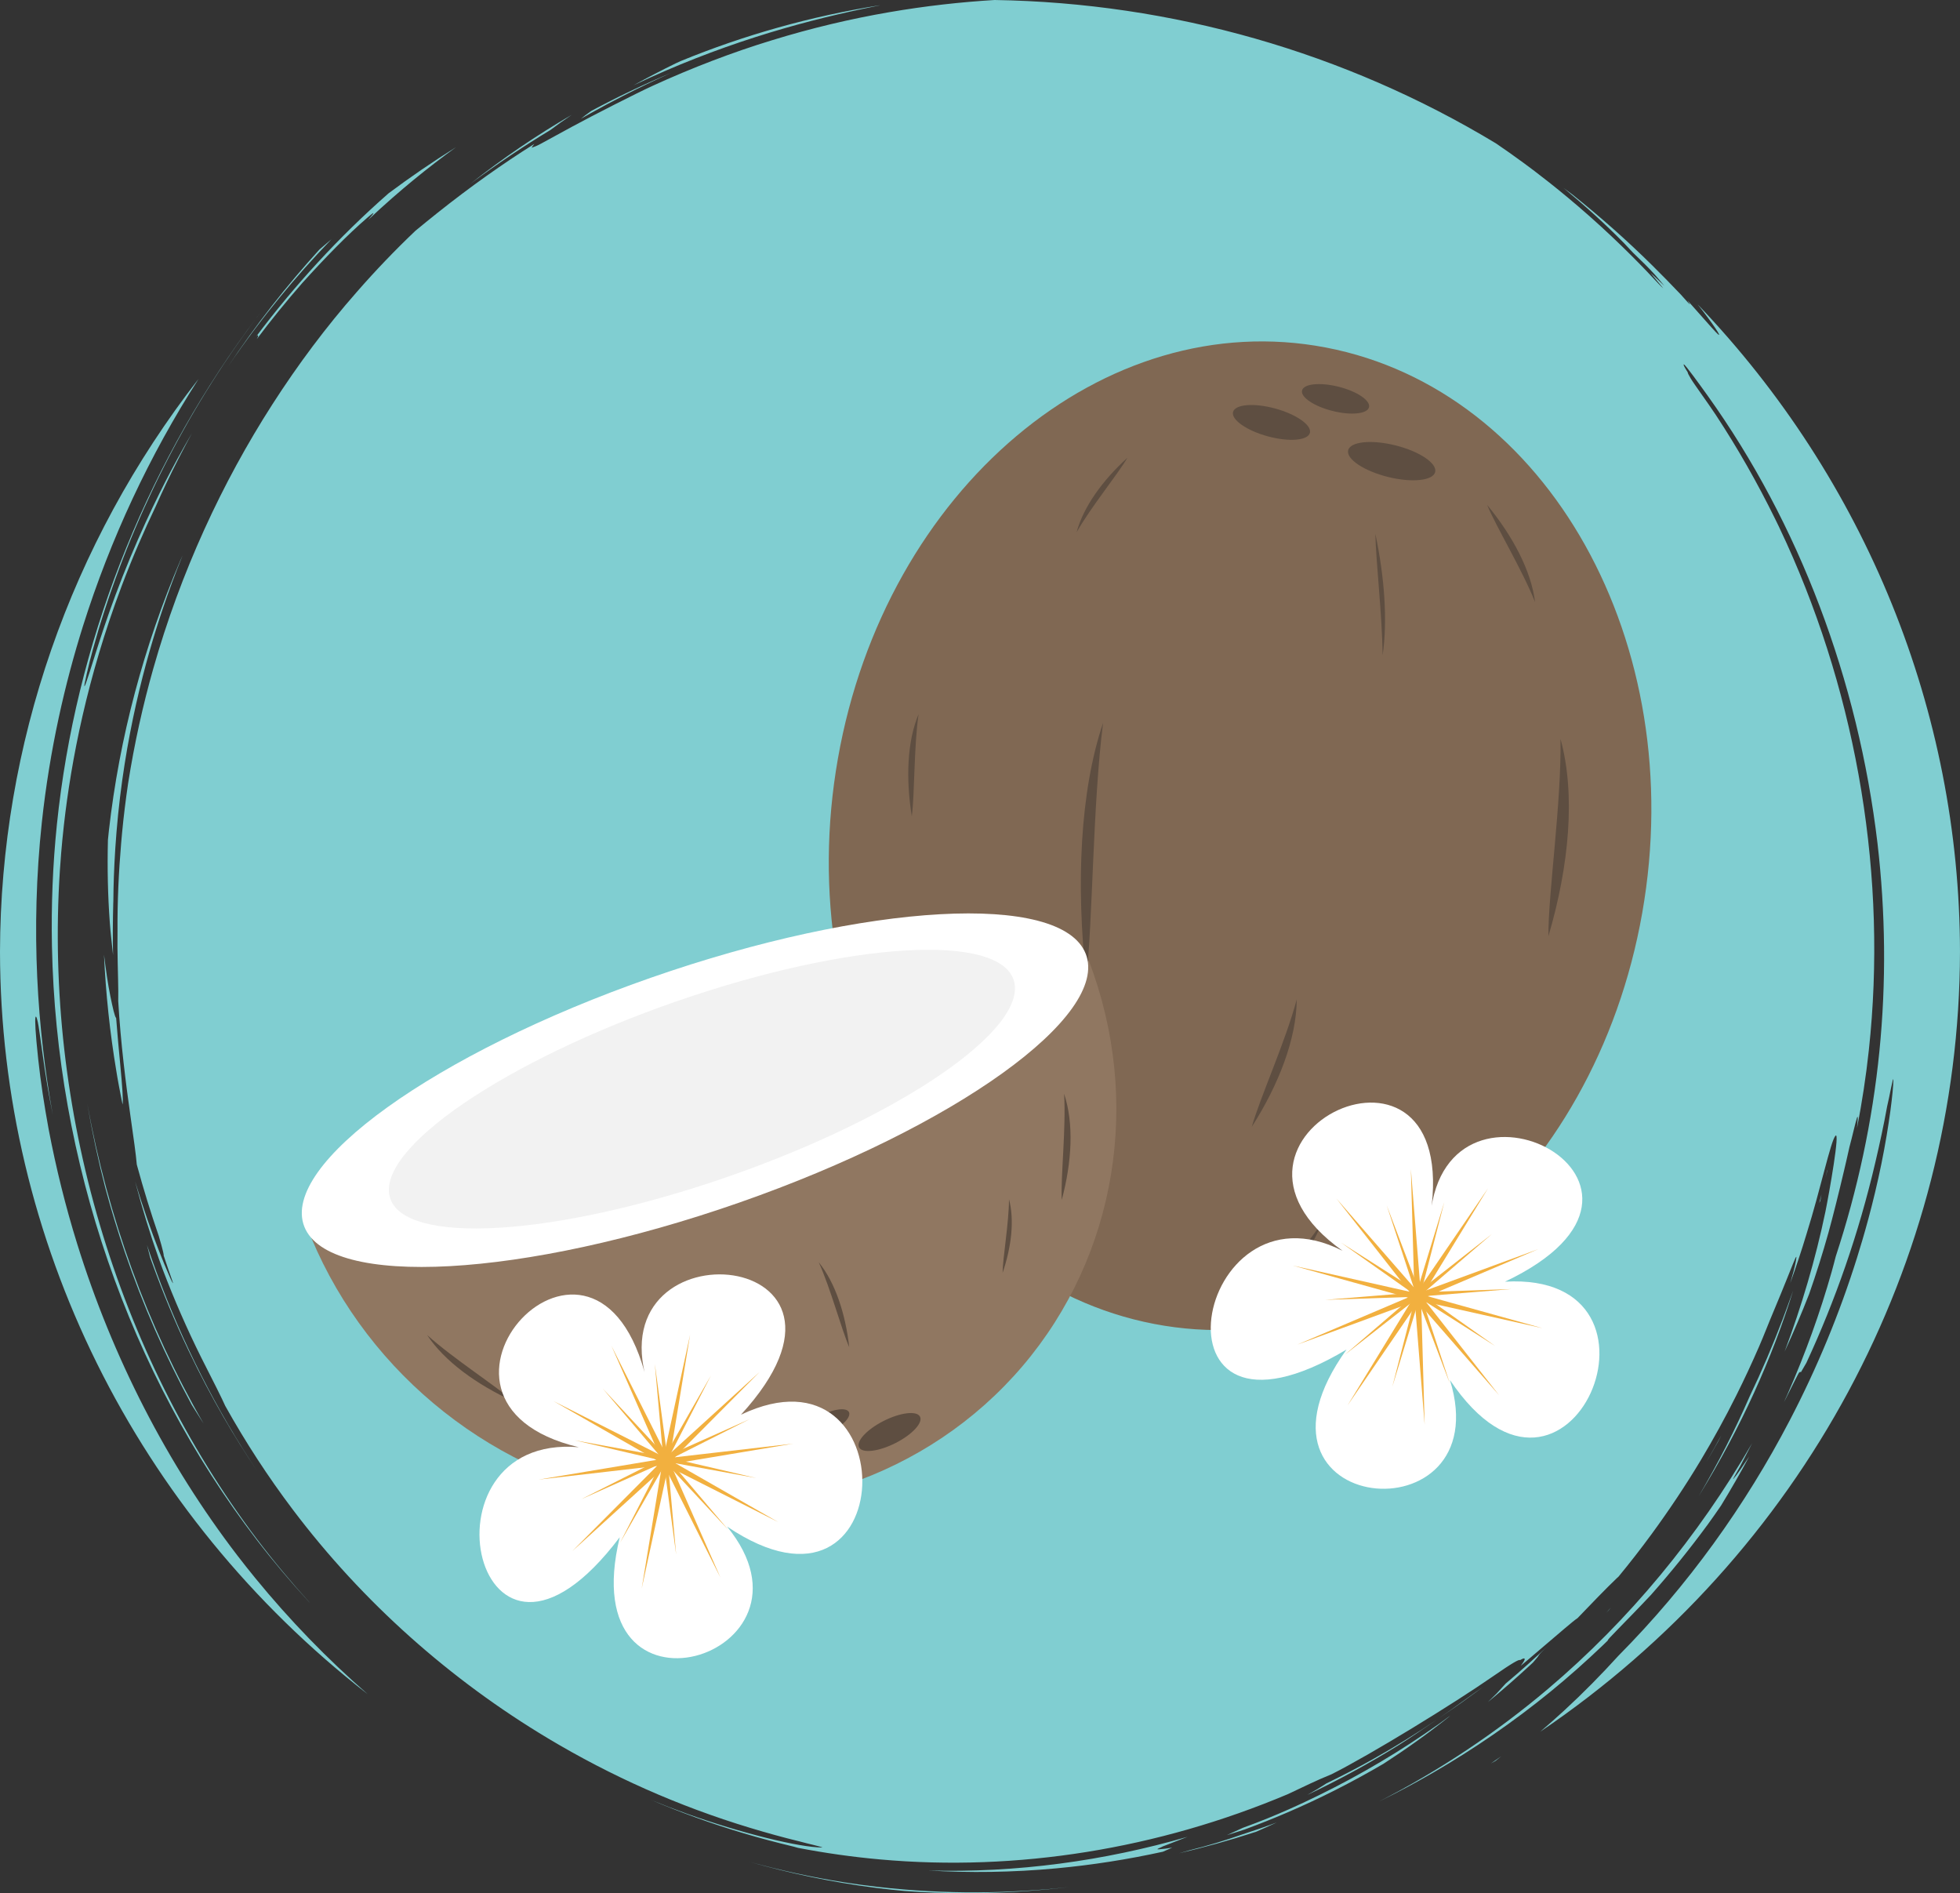 <svg id="Layer_2" xmlns="http://www.w3.org/2000/svg" viewBox="0 0 1143.49 1104.27">
  <rect x="0" y="0" width="1143.49" height="1104.27" fill="#333333" stroke="none"/>
  <defs>
    <style>
      .cls-1 {
        fill: #f2f2f2;
      }

      .cls-1, .cls-2, .cls-3, .cls-4, .cls-5 {
        fill-rule: evenodd;
      }

      .cls-6, .cls-3 {
        fill: #fff;
      }

      .cls-2, .cls-7 {
        fill: #5e4e41;
      }

      .cls-8 {
        fill: #80ced1;
      }

      .cls-9 {
        fill: #907761;
      }

      .cls-4 {
        fill: #f2b03f;
      }

      .cls-5 {
        fill: #806853;
      }
    </style>
  </defs>
  <g id="Layer_1-2" data-name="Layer_1">
    <path class="cls-8" d="M580.27,0c-38.88,2.35-82.87,8.97-130.08,23.54-22.48,6.84-46.27,15.91-69.6,26.59-9.25,4.24-34.14,16.88-46.65,23.67-6.48,3.51-11.81,6.46-18.29,9.98-3.51,1.9-3.61,1.59-5.42,2.4.18-.57.71-1.33,1.51-2.24-18.85,11.84-37.53,25.13-56.38,40.12-4.75,3.78-8.96,7.23-12.96,10.52-11.79,11.2-23.2,23.08-34.16,35.63-17.89,20.33-34.38,42.36-49.38,65.72-29.23,45.52-53.49,97.76-69.52,154.36-5.86,20.71-10.91,43.04-14.62,66.8-1.38,9.37-2.56,18.86-3.48,28.51-.19,2.02-.37,4.01-.54,5.97-1.44,16.95-2.26,34.18-2.14,51.71-.22,11.6.39,26.53.45,34.81.01,2.33,0,4.08-.03,5.84,1.4,24.4,4.58,49.13,7.06,66.5,1.94,13.62,3.31,23.2,3.76,28.77.1.36.19.72.29,1.08,3.59,13.22,7.78,26.8,12.52,40.59.07.22,3.15,10.45,2.9,11.53,1.65,4.98,3.31,9.82,4.95,14.43,1.18,3.32-.1.94-1.18-1.51-4.47-10.09-8.96-21.68-13.28-34.06-2.52-7.23-4.89-14.57-7.13-21.99,4.02,15.21,8.58,30.26,13.84,45.04.75,2.12,1.53,4.24,2.31,6.35,6.63,17.42,14.07,34.48,22.34,51.08,7.56,14.77,12.52,24.79,14.05,28.29,11.82,21.16,25.02,41.45,39.54,60.65,40.68,53.87,91.77,99.17,148.94,133.38,36.44,21.81,75.74,39.4,117.71,52.09,9.54,2.88,19.09,5.54,28.61,7.85,4.44,1.26,15.01,3.59,13.36,3.6-12.87.02-47.03-8.27-78.89-19.71-7.04-2.53-14.05-5.23-21.01-8.09,17.62,7.46,35.59,13.99,53.87,19.42,9.83,2.96,19.67,5.52,29.5,7.9.97.24,1.95.51,2.56.71,15.85,3.05,31.85,5.32,47.93,6.75,79.82,7.18,162.05-6.11,237.81-38.07.33-.16.64-.3.97-.46,8.95-4.17,14.74-7.17,24.61-11.19,22.52-11.31,70.94-40.97,94.2-57.14,11.2-7.78,15.33-10.07,15.72-9.39,3.37-2.1,2.81-.4,2.33.47-.45.81-1.2,1.83-1.94,2.85,1.2-1.01,2.42-2.02,3.61-3.03,2.09-1.79,4.07-3.49,6.26-5.34,13.75-11.64,20.45-17.61,23.24-19.43,7.84-8.17,16.87-17.55,23.06-23.44.38-.36.47-.39.79-.68,6.59-8.01,13.07-16.29,19.36-24.88,10.09-13.79,19.78-28.23,28.88-43.42,7.29-12.17,14.14-24.64,20.5-37.39,4.67-9.33,9.11-18.87,13.34-28.6,3.01-6.94,5.16-12.71,8.85-21.47,11.16-26.53,13.89-35.73,12.65-28.48-.58,3.42-1.94,8.28-3.32,12.97,3.34-9.33,6.56-18.83,9.5-28.65,8.39-26.86,14.03-53.94,16.84-57.28,2.88-3.43-3.51,32.87-5.79,44.14-5.81,27.93-13.91,55.19-23.8,81.63,5.12-11.06,9.92-22.27,14.33-33.64,4.08-11.68,7.83-23.54,11.2-35.58,2.26-8.07,6.39-24.56,9.04-35.95,1.09-4.69,2.18-9.25,3.25-14.18,1.55-5.62,3.52-14.49,4.37-16.96.72-2.08.48,1.57.02,6.08,2.92-15.06,5.26-30.24,6.9-45.51,10.88-100.52-6.53-204.31-48.03-295.84-1.47-3.2-2.93-6.39-4.45-9.56-.73-1.53-1.49-3.04-2.23-4.57-10.29-20.93-21.81-41.21-34.59-60.61-4.72-7.16-12.53-17.75-14.63-21.27-1.26-2.1-1.79-3.23-1.71-3.5-1.78-2.82-2.91-4.81-2.22-4.63.86.23,9.09,11.59,13.87,18.27,53.33,74.54,87.73,165.69,99.05,261.07,4.68,40.2,5.15,80.99,1.09,121.41-4.06,40.58-12.68,80.69-25.42,119.43-.8,3.08-1.6,6.18-2.49,9.32-6.58,23.3-15.15,47.22-25.78,71.4-.62,1.43-1.31,2.83-1.94,4.25.32-.61.65-1.2.96-1.81,2.66-5.14,7.36-14.91,7.87-15.34.61-.51.92-.5.97-.09,1.15-2.02,2.2-3.81,3.24-5.56,16.79-36.2,30.5-75.2,40.3-117.19,2.52-10.8,4.87-21.59,6.8-32.32,1.29-5.14,3.65-18.68,3.65-15.49,0,6.06-2.34,26.09-6.96,48.8-4.87,23.91-10.6,43.28-14.25,54.93-10.12,32.31-23.23,64.1-39.22,94.77-25.92,49.73-59.46,96.48-99.94,137.31-9.97,10.97-20.46,21.64-31.58,31.89-4.52,4.17-9.25,8.34-14.13,12.49,153.1-103.62,244.68-273.74,244.95-455.03-.19-140.06-54.89-274.99-153.05-377.56,1.08,1.38,2.15,2.7,3.25,4.14,8.01,10.54,11.89,16.82,7.31,12.01-2.84-2.98-8.83-9.93-16.45-18.42.43.68.84,1.37,1.35,2.12-.05-.05-.1-.09-.14-.15.01.02.03.06.04.07.71,1.14-2.07-1.98-5.19-5.5-5.3-5.58-10.84-11.26-16.64-16.99-15-14.82-30.61-28.62-46.82-41.52-1.63-1.21-3.26-2.42-4.9-3.62,12.41,10.29,24.33,21,35.42,32.33,1.77,1.82,3.36,3.55,4.96,5.28,5.04,4.83,9.59,9.31,12.62,12.67,2.29,2.53,3.97,4.64,5.82,6.86-3.02-2.99-5.41-5.18-8.08-7.62,2.52,3.04,5.03,6.08,7.4,8.99-.8-.77-.99-.78-2.4-2.29-8.86-9.5-22.29-23.53-40.53-39.69-17.63-15.62-32.41-26.65-38.2-30.91-5.41-4-10.92-7.86-16.47-11.65C784.88,30.55,683.77,1.64,580.27,0ZM513.45,3.08c-.27.03-.54.06-.81.1-39.42,6.32-78.23,17.15-115.35,32.37-.98.46-2.08.93-3.03,1.38-8.4,4.11-16.8,8.49-24.61,12.8,49.04-23.34,95.02-36.42,133.8-44.58,3.4-.72,6.67-1.38,10-2.07ZM391.8,42.38c-7.85,3.3-15.78,6.84-23.8,10.67-7.75,3.67-15.41,7.58-23.02,11.64-2.37,1.65-4.36,3.17-6.05,4.57,1.82-1.06,3.93-2.24,5.93-3.36,6.22-3.49,12.4-6.76,18.55-9.91,9.1-4.67,18.72-9.28,28.39-13.61ZM333.52,67c-20.59,11.97-40.35,25.41-59.12,40.22,15.43-11.47,31.06-21.93,46.71-31.39,3.52-2.68,7.76-5.68,12.41-8.83ZM266.02,85.87c-13.48,8.42-26.6,17.38-39.3,26.87-29.44,25.81-55.11,54.07-77.23,83.5,1.63-1.79.6.22,1.22-.17-.3.57-.62,1.18-.89,1.72,8.47-11.28,17.35-22.22,26.61-32.8,13.03-14.43,26.16-27.93,37.8-37.95,5.37-4.63,4.12-2.82.53,1.24,9.85-9.27,18.78-16.97,26.33-23.18,8.7-7.15,17.06-13.52,24.93-19.23ZM193.41,139.52c-2.35,1.97-4.68,3.96-7,5.97-19.34,21.27-37.28,44.17-53.54,68.55,10.77-15.83,21.16-29.42,30.48-40.78,8.79-10.73,18.83-22.1,30.06-33.74ZM151.81,182.56c-.53.68-1.07,1.36-1.59,2.05-.3.4-.61.81-.91,1.22.82-1.1,1.67-2.18,2.5-3.27ZM149.31,185.84c-.68.9-1.35,1.79-2.02,2.7-.99,1.32-1.98,2.63-2.96,3.96-60.46,82.86-100.27,183.11-111.13,288.35-2.43,23.65-3.37,47.4-2.89,71.06,2.49,125.05,44.73,248.92,119.45,346.22,9.6,12.5,19.76,24.5,30.36,36.06.17.18.44.45.62.64-10.73-11.84-21.02-24.12-30.71-36.92-82.43-109.09-124.12-250.92-115.11-389.92.3-4.64.98-14.39,2.35-26.63,4.24-37.67,13.52-85.9,33.7-139.48,6.41-17.04,13.15-32.38,19.74-46.2,4.22-9.5,8.71-18.95,13.51-28.32,2.52-4.92,5.1-9.79,7.74-14.64-2.91,4.99-5.76,9.99-8.49,14.99-3.63,6.65-15.33,28.26-27.45,57.44-12.86,30.94-19.33,53.24-23.64,66.64-3.63,11.29-4.03,11.08-1.73,1.04,2.21-9.71,4.99-19.24,6.67-24.99,19.61-64.95,50.79-127.06,91.99-182ZM115.86,221C40.94,317.17.26,434.48,0,555.09c.21,168.37,79.18,327.84,214.47,433.05-23.54-20.53-45.51-43.15-65.55-67.69-3.52-4.3-6.98-8.67-10.38-13.09-41.14-53.69-72.89-115.56-93.52-181.88-6.79-21.84-12.32-44.15-16.63-66.77-2.53-13.79-4.67-27.53-6.12-41.13-3.36-31.48-.97-26.56.27-18.86,1.17,7.26,3,22.19,5.07,34.38.97,5.66,2.04,11.37,3.17,17.11-8.98-49.71-13.08-107.73-6.38-170.45,4.61-42.84,13.57-81.38,24.01-114.57,16.01-50.74,38.72-99.45,67.45-144.19ZM106.52,323.96c-.44,1.01-.9,2-1.33,3.01-21.2,49.73-35.52,103.02-41.68,157.66-.2,1.75-.36,3.5-.54,5.25-.42,16.71-.04,32.81,1.08,48.05.5,6.88,1.16,11.62,1.9,19.08-.21-10.04-.14-20.03.12-29.96.02-.53.04-1.07.06-1.6.03-2.47.05-4.95.11-7.41.2-8.35.64-19.61,1.74-32.85,4.55-55.3,17-100.45,26.95-130.01,3.53-10.5,7.42-20.9,11.59-31.22ZM60.68,556.86c1.02,22.77,3.45,45.51,7.22,68.04.2,1.21.39,2.42.6,3.63.55,3.19,1.19,6.5,1.84,9.83.32,1.65.64,3.3.98,4.95.06.3.13.62.19.92.43-2.36-.1-10-1.39-23.6-.78-8.26-1.63-17.31-2.36-26.82-.85-.77-2.05-6.26-3.39-12.83-1.39-6.83-2.61-15.22-3.69-24.12ZM50.96,643.98c2.79,16.41,6.29,32.68,10.44,48.76,3.42,12.73,7.23,25.33,11.47,37.75,10.53,30.82,23.61,60.65,39.05,89.03,2.24,3.62,4.52,7.22,6.86,10.83-32.84-56.99-55.89-120.48-67.82-186.37ZM1066.14,682.35s-.05.03-.13.35c-.32,1.41-.66,2.73-.98,4.13.39-1.43.72-2.63,1.03-3.92.07-.29.09-.5.08-.56ZM1062.68,696.62c-.11.44-.22.91-.33,1.34-.3,1.25-.66,2.49-.97,3.74.13-.26.28-.64.4-.87.09-.17.13-.21.2-.29.17-1.1.46-2.59.7-3.92ZM85.77,726.28c.64,2.49,1.35,5.23,1.84,7.24.35.99.71,1.96,1.07,2.94,6.29,17.46,13.38,34.6,21.33,51.3,13.31,28,27.33,51.42,40.27,70.57-24.04-35.86-43.79-74.95-58.89-116.02-1.95-5.32-3.82-10.66-5.62-16.03ZM1046.14,752.82c-.82,2.35-1.7,4.68-2.55,7.01-.19.54-.39,1.06-.58,1.6-.99,2.67-1.94,5.36-2.96,8.02-5.79,15.3-12.23,30.34-19.26,45.01-8.43,19.37-18.32,38.87-29.74,58.21,24.83-40.11,43.02-81.01,55.09-119.85ZM1004.21,837.25c-2.85,5.23-5.75,10.43-8.76,15.57,2.41-4.04,4.77-8.14,7.1-12.29.56-1.08,1.1-2.19,1.66-3.28ZM1022.11,841.97c-31.42,54.19-71.58,103-118.91,143.07-30.39,25.74-63.64,47.79-98.83,65.85,10.83-5.31,21.41-10.95,31.71-16.91,23.94-13.87,46.86-29.63,68.42-47.2,10.55-8.61,20.76-17.67,30.63-27.11,1.05-1.02,2.09-2.03,3.13-3.05-2.48,1.56,11.04-11.51,25.02-26.44,11.66-13.18,22.75-26.92,33.21-41.2,2.38-3.25,5.02-7.08,7.54-10.73,5.74-9.37,11.25-18.96,16.51-28.75-3.55,5.34-7.2,10.77-9.03,12.86h0s-.11.16-.15.2c-1,1.1,1.69-3.45,3.75-7.08,2.22-4.22,4.43-8.54,7.01-13.51ZM151.43,860.02c1.36,1.99,2.71,4,4.04,5.89-1.36-1.95-2.71-3.92-4.04-5.89ZM939.88,937.59c-.92,1.06-1.85,2.11-2.79,3.16.52-.53,1.03-1.08,1.55-1.62.41-.52.83-1.02,1.24-1.54ZM903.72,959.53c-1.39,1.26-2.74,2.5-4.12,3.74-2.52,2.35-5.05,4.66-7.58,6.92-4.43,3.99-8.95,7.91-13.55,11.77-1.77,1.94-3.47,3.85-5.26,5.77-1.66,1.67-3.41,3.36-5.15,5.05,8.27-6.8,16.53-13.99,24.72-21.58.54-.49,1.08-1.01,1.61-1.51.79-.92,1.5-1.72,2.55-3.01.76-.95.64-1.17,1.81-2.46.64-.71,3.11-2.99,4.97-4.69ZM865.13,984.05c-3.97,2.6-17.98,12.97-25.82,18.29,4.86-3.32,10.03-6.85,13.42-9.27,4.09-2.93,8.23-5.93,12.4-9.02ZM846.26,1000.61c-2.23,1.65-4.47,3.29-6.73,4.9-22.03,15.64-45.62,29.67-70.5,41.83-7.97,3.87-23.75,11.53-43.9,18.78-3.12,1.45-6.22,2.89-9.33,4.28,3.47-1.05,6.89-2.16,10.3-3.27,8.26-3.05,16.51-6.31,24.94-9.94,18.65-7.99,37.45-17.48,56.11-28.41,13.08-8.45,25.66-17.44,37.66-26.96.49-.4.96-.8,1.45-1.21ZM838.78,1002.71c-12.32,8.34-24.79,16.1-37.35,23.14-9.02,5.09-18.26,9.85-27.62,14.4-1.89,1.19-4.91,3.11-5.32,3.36-1.94,1.14-3.88,2.24-5.81,3.34,17.96-8.51,35.88-18.21,53.53-29.18,4.46-2.77,13.62-8.94,22.57-15.06ZM875.88,1024.38c-2,1.43-4.03,2.8-6.05,4.2.88-.49,1.76-.98,2.64-1.47,1.14-.9,2.27-1.81,3.41-2.73ZM744.87,1063.01c-6.33,2.39-13,4.68-19.87,6.9-10.05,3.53-20.46,6.72-30.89,9.29-2.28.67-4.26,1.23-6.28,1.8,14.74-3.47,29.37-7.49,43.8-12.19.4-.12.71-.21,1.1-.33,4.08-1.78,8.12-3.6,12.14-5.47ZM692.79,1071.39c-48.68,14.09-99.79,21.08-151.3,19.64,24.2,1.44,49.18,1.13,74.74-1.25,20.87-1.93,41.65-5.19,62.21-9.7,1.78-.78,3.39-1.52,5.47-2.39-2.95.5-5.64.86-7.85.99-2.46.14,1.57-1.13,2.35-1.7,4.34-1.72,9.17-3.57,14.38-5.59ZM436.95,1085.88c23.03,6.58,48.01,11.99,74.68,15.36,5.33.67,10.65,1.22,15.96,1.72,31.87,2.32,63.97,1.53,95.81-2.23-33.05,3.63-70.74,4.55-111.69-.19-6.3-.73-12.76-1.59-19.37-2.63-18.65-2.94-37.14-6.99-55.39-12.03"/>
    <path class="cls-5" d="M773.58,202.71c-129.49-24.84-257.07,82.58-284.73,239.74-27.65,157.16,55.03,304.93,184.52,329.78,129.5,24.84,257.08-82.58,284.73-239.74,27.66-157.16-55.03-304.93-184.52-329.78"/>
    <path class="cls-2" d="M814.04,259.76c-14.01-3.48-26.34-2.18-27.51,2.91-1.18,5.09,9.25,12.05,23.26,15.53,14.01,3.48,26.34,2.18,27.51-2.91,1.18-5.09-9.24-12.05-23.26-15.53"/>
    <path class="cls-2" d="M780.81,225.54c-10.79-2.68-20.28-1.68-21.18,2.24-.91,3.92,7.11,9.27,17.9,11.95,10.79,2.69,20.28,1.68,21.18-2.23.91-3.92-7.12-9.28-17.9-11.96"/>
    <path class="cls-2" d="M743.85,238.25c-12.38-3.35-23.35-2.42-24.48,2.08-1.13,4.49,8,10.85,20.37,14.2,12.38,3.35,23.34,2.42,24.48-2.07,1.13-4.49-8-10.86-20.37-14.21"/>
    <path class="cls-7" d="M910.41,430.99c8.89,32.1,5.13,73.84-7.05,115.09-.17-24.99,7.69-77.84,7.05-115.09"/>
    <path class="cls-7" d="M756.54,582.93c-.16,22.95-10.47,49.65-26.22,74.31,4.58-16.48,19.66-49.66,26.22-74.31"/>
    <path class="cls-7" d="M535.92,416.54c-6.68,15.84-7.5,37.54-3.97,59.6,1.73-12.82,1.18-40.52,3.97-59.6"/>
    <path class="cls-7" d="M831.26,677.74c-4.61,17.83-17.84,36.42-34.92,52.27,6.78-11.86,25-34.48,34.92-52.27"/>
    <path class="cls-7" d="M770.94,713.42c-3.97,12.19-13.96,24.51-26.52,34.74,5.22-7.93,18.86-22.82,26.52-34.74"/>
    <path class="cls-7" d="M600.91,681.34c2.07,15.29,11.23,32.15,23.85,47.14-4.47-10.57-17.36-31.31-23.85-47.14"/>
    <path class="cls-7" d="M895.58,351.18c-2.29-18.31-13.04-38.57-27.95-56.65,5.21,12.69,20.39,37.64,27.95,56.65"/>
    <path class="cls-7" d="M806.64,382.21c3.01-20.48,1.01-46.1-4.24-70.86.27,15.5,4,47.73,4.24,70.86"/>
    <path class="cls-7" d="M628.12,310.41c4-14.87,15.22-30.31,29.63-43.41-5.77,9.86-21.19,28.61-29.63,43.41"/>
    <path class="cls-7" d="M643.55,421.65c-13.49,39.89-15.87,94.21-9.85,149.26,3.82-32.15,3.77-101.42,9.85-149.26"/>
    <path class="cls-9" d="M178.68,714.63c31.09,81.53,103.51,142.37,189.6,159.3,86.09,16.94,173.29-12.52,228.29-77.11s69.78-154.89,38.69-236.41"/>
    <path class="cls-3" d="M379.72,570.3c-125.8,43.92-216.4,108.96-202.18,145.17,14.21,36.2,127.88,29.93,253.68-13.99,125.81-43.92,216.4-108.97,202.19-145.17-14.22-36.2-127.89-29.93-253.69,13.99"/>
    <path class="cls-1" d="M403.8,580.97c-100.75,33.4-179.98,84.84-176.83,114.81,3.15,29.97,87.51,27.18,188.25-6.21,100.75-33.4,179.99-84.84,176.83-114.81-3.15-29.96-87.5-27.18-188.25,6.21"/>
    <path class="cls-2" d="M515.44,828.85c-9.78,4.98-16.15,11.89-14.21,15.44,1.94,3.54,11.47,2.37,21.26-2.6,9.79-4.98,16.16-11.9,14.22-15.44-1.95-3.54-11.47-2.37-21.27,2.6"/>
    <path class="cls-2" d="M478.89,825.58c-7.54,3.83-12.44,9.16-10.95,11.88,1.5,2.73,8.83,1.83,16.37-2,7.54-3.83,12.44-9.15,10.94-11.88-1.49-2.73-8.82-1.83-16.36,2"/>
    <path class="cls-2" d="M464.31,851.43c-8.78,4.23-14.57,10.25-12.91,13.43,1.66,3.17,10.15,2.31,18.93-1.93,8.79-4.23,14.58-10.25,12.91-13.43-1.66-3.17-10.14-2.31-18.93,1.93"/>
    <path class="cls-7" d="M620.8,637.95c5.78,17.29,4.6,39.76-1.37,61.97-.66-13.45,2.59-41.91,1.37-61.97"/>
    <path class="cls-7" d="M588.66,699.5c3.26,12.25,1.43,27.79-3.73,42.94.14-9.37,3.68-28.97,3.73-42.94"/>
    <path class="cls-7" d="M249.19,778.69c10.14,15.34,28.9,28.91,50.54,38.82-10.36-9.13-35.25-25.04-50.54-38.82"/>
    <path class="cls-7" d="M334.07,766.96c12.95,18.74,35.9,37.21,61.97,52.22-12.78-11.99-43.08-34.19-61.97-52.22"/>
    <path class="cls-7" d="M477.66,736.23c9.69,11.99,15.62,30.16,17.8,49.56-4.6-10.47-10.77-34.01-17.8-49.56"/>
    <path class="cls-6" d="M783.23,729.55c-86.77-44.21-117.98,129.45,2.35,57.62-70.1,97.68,89.3,111.64,60.35,17.8,69.09,102.7,139.12-63.55,32.1-57.39,119.07-56.5-34.19-135.87-43.53-38.56,19.1-124.32-145.56-46.61-51.27,20.53"/>
    <path class="cls-4" d="M842.62,701.16l-15.29,49.97-18.29-48.03,16.07,48.9-42.62-27.12,41.3,29.16-50.67,4.14,50.74-1.73-39.37,33.83,40.82-31.95-13.03,50.58,15.29-49.97,18.29,48.03-16.07-48.9,42.62,27.12-41.29-29.16,50.67-4.14-50.75,1.73,39.37-33.83-40.81,31.95,13.02-50.58"/>
    <path class="cls-4" d="M868.1,693.16l-39.47,57.74-5.51-69.02,1.95,69.26-45.38-52.05,42.61,54.32-67.93-15.2,67.01,18.63-64.52,27.45,65.8-24.16-36.48,59.62,39.47-57.74,5.51,69.01-1.95-69.25,45.38,52.05-42.6-54.32,67.92,15.2-67-18.63,64.51-27.46-65.8,24.17,36.48-59.62"/>
    <path class="cls-6" d="M337.69,844.14c-97.04-8.3-60.58,164.34,23.87,52.5-28.19,116.88,124.74,69.81,62.61-6.23,102.66,69.14,104.96-111.24,8.13-65.25,89.05-97.16-82.81-113.01-54.84-19.34-29.1-122.36-152.4,11.61-39.77,38.32"/>
    <path class="cls-4" d="M382.03,795.48l4.64,52.05-35.02-37.61,33.29,39.26-49.69-9.09,49.23,11.47-45.39,22.91,46.37-20.7-23.74,46.15,25.78-44.96,6.97,51.77-4.64-52.05,35.02,37.61-33.29-39.26,49.69,9.09-49.23-11.47,45.39-22.91-46.37,20.7,23.74-46.15-25.78,44.96-6.97-51.77"/>
    <path class="cls-4" d="M402.62,778.48l-14.84,68.35-31.07-61.87,27.86,63.43-61.63-31.14,59.92,34.29-68.65,11.48,69.09-7.96-49.44,49.72,51.86-47.15-11.35,68.96,14.84-68.35,31.07,61.87-27.86-63.43,61.63,31.14-59.92-34.29,68.65-11.48-69.09,7.96,49.44-49.72-51.86,47.16,11.35-68.97"/>
  </g>
</svg>
